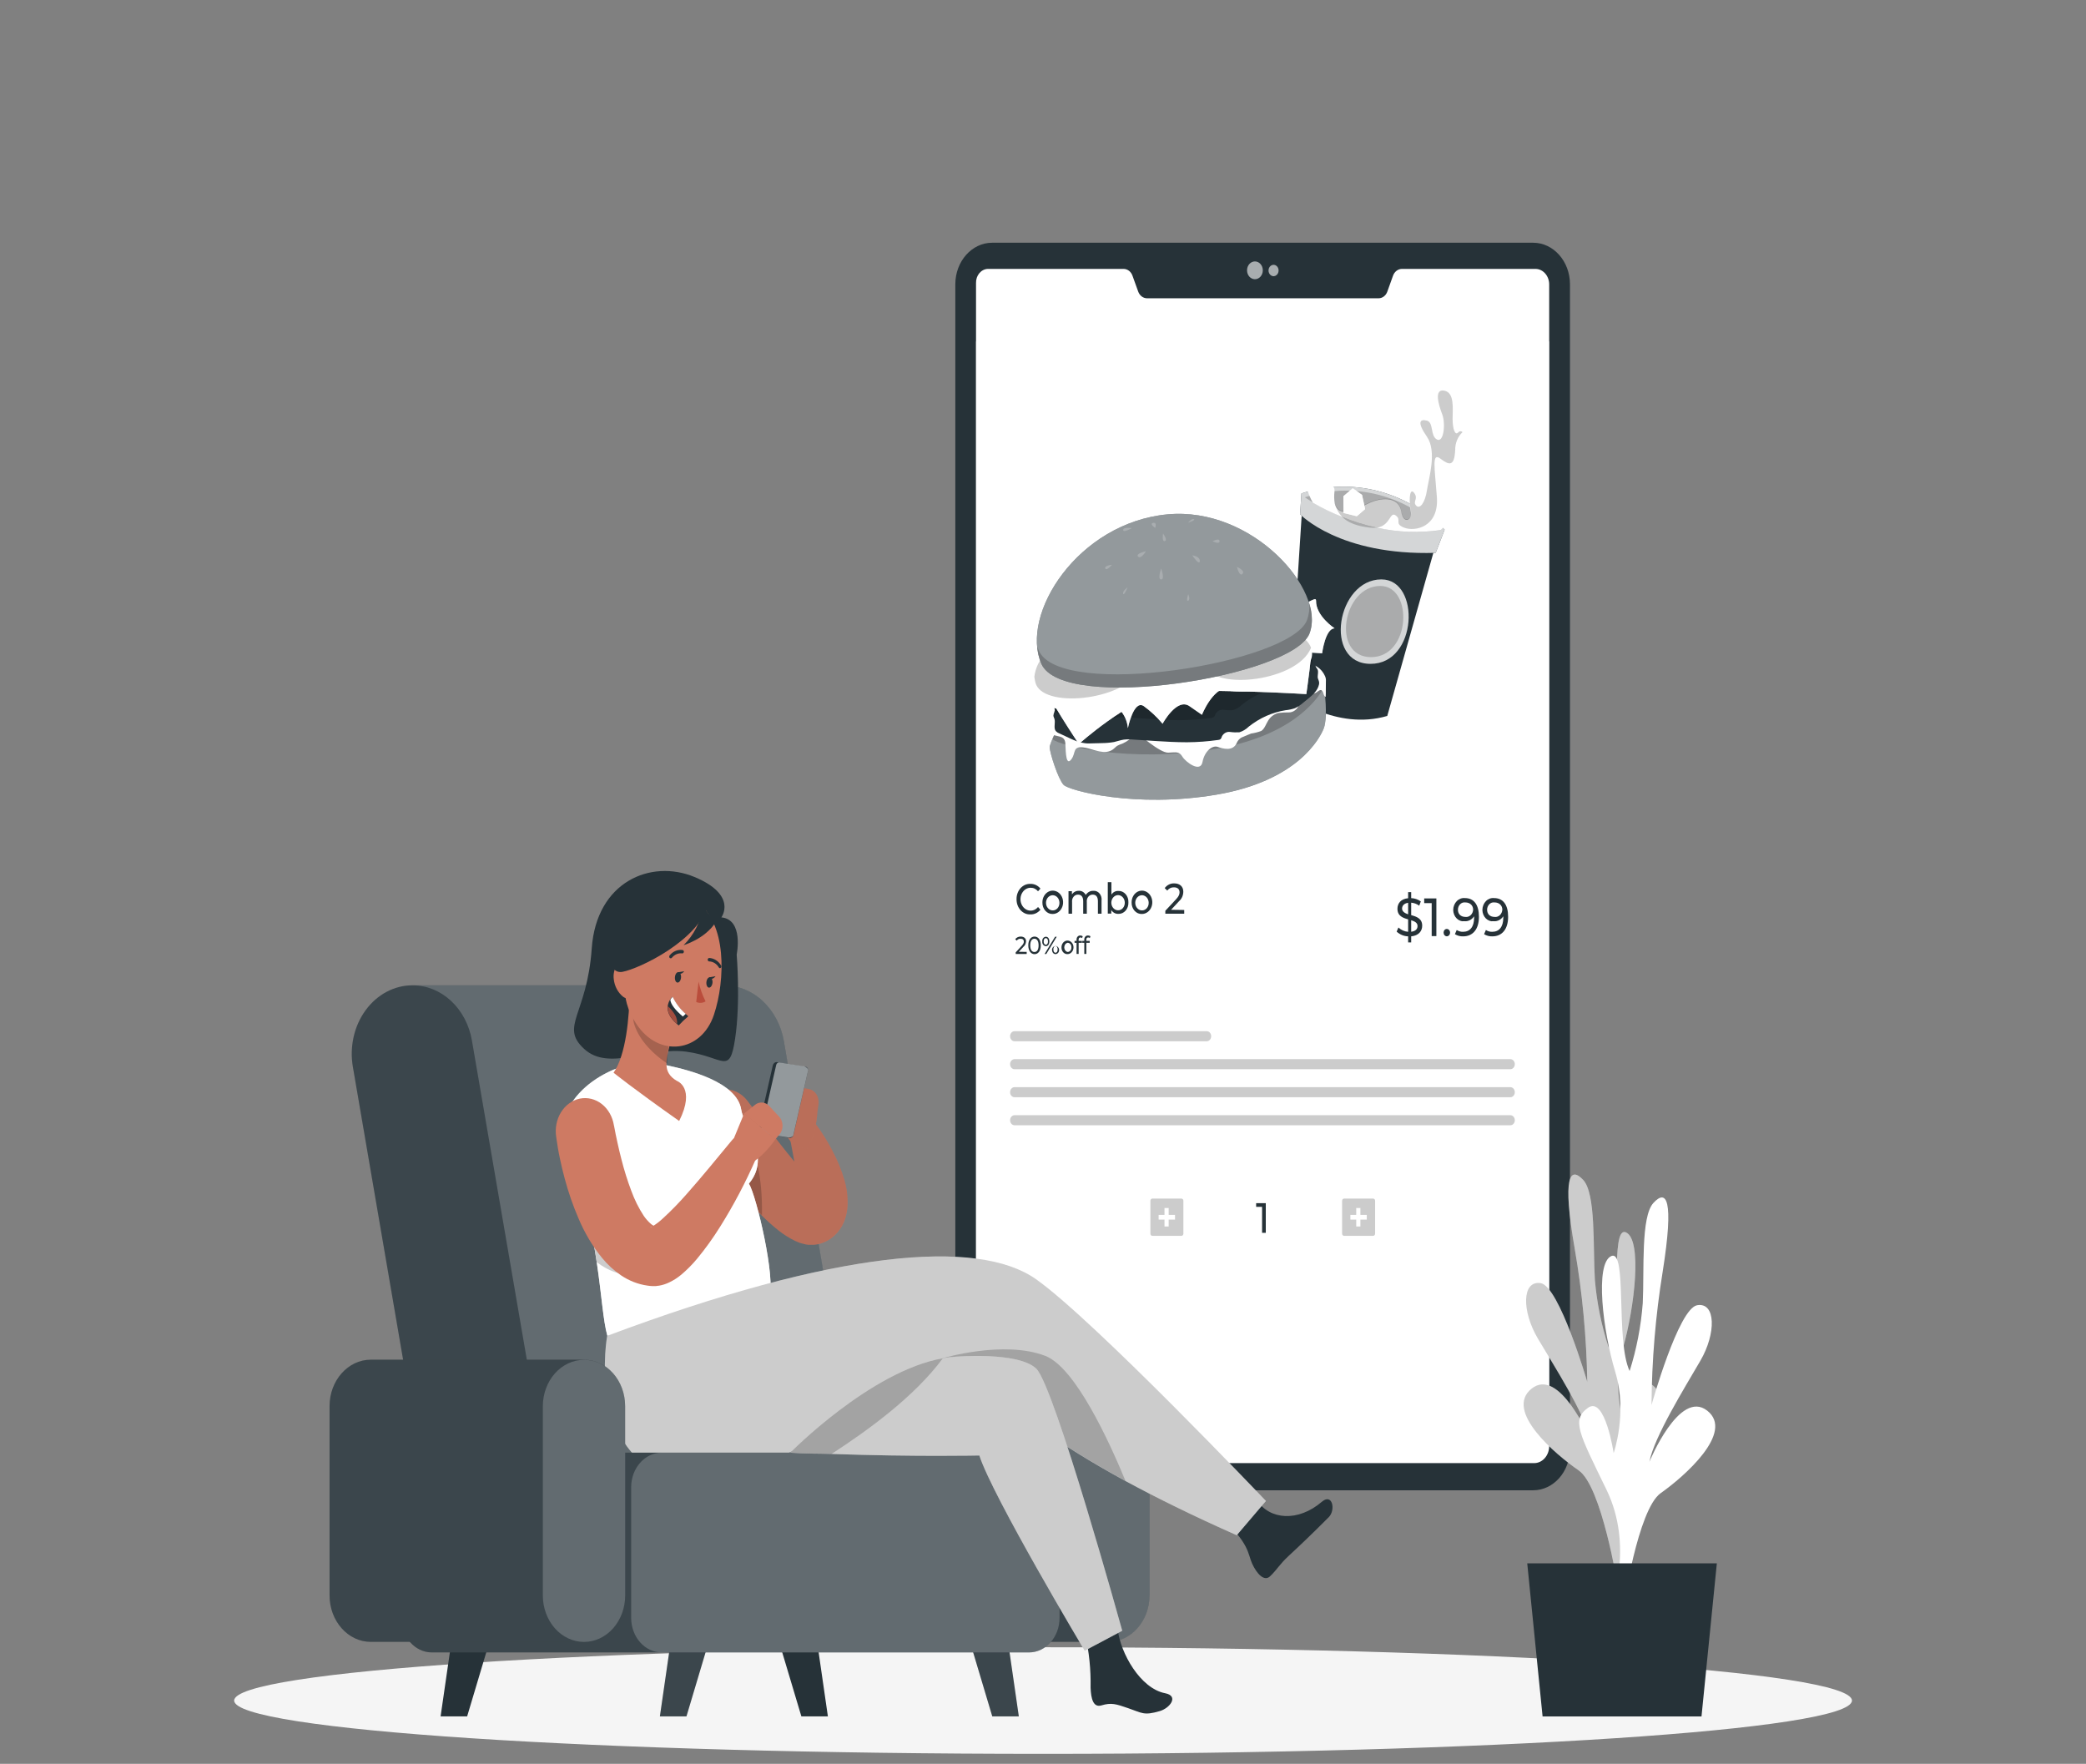 <svg width="123" height="104" viewBox="0 0 123 104" fill="none" xmlns="http://www.w3.org/2000/svg">
<rect x="0" y="0" width="123" height="104" fill="#808080" stroke="none"/>
<g id="order-food/rafiki">
<g id="Shadow">
<path id="path" d="M61.504 103.41C87.846 103.41 109.2 102.003 109.2 100.268C109.2 98.532 87.846 97.125 61.504 97.125C35.161 97.125 13.807 98.532 13.807 100.268C13.807 102.003 35.161 103.41 61.504 103.41Z" fill="#F5F5F5"/>
</g>
<g id="Device">
<path id="Vector" d="M90.401 14.312H58.502C57.303 14.312 56.33 15.41 56.33 16.764V85.419C56.33 86.773 57.303 87.87 58.502 87.87H90.401C91.601 87.87 92.573 86.773 92.573 85.419V16.764C92.573 15.41 91.601 14.312 90.401 14.312Z" fill="#263238"/>
<path id="Vector_2" d="M91.347 16.769V85.266C91.347 85.399 91.323 85.531 91.278 85.653C91.232 85.775 91.166 85.887 91.082 85.98C90.998 86.073 90.899 86.147 90.79 86.196C90.681 86.246 90.564 86.27 90.446 86.268H58.356C58.249 86.27 58.143 86.247 58.044 86.201C57.945 86.156 57.855 86.088 57.78 86.002C57.705 85.916 57.646 85.814 57.607 85.702C57.567 85.59 57.548 85.47 57.551 85.35V16.688C57.545 16.475 57.614 16.267 57.743 16.111C57.872 15.956 58.051 15.863 58.24 15.855H66.262C66.374 15.858 66.484 15.898 66.576 15.97C66.668 16.043 66.738 16.145 66.779 16.264L67.111 17.185C67.152 17.302 67.223 17.403 67.315 17.475C67.407 17.546 67.516 17.585 67.627 17.587H81.288C81.399 17.587 81.507 17.549 81.6 17.478C81.692 17.407 81.763 17.307 81.804 17.191L82.136 16.264C82.177 16.145 82.248 16.044 82.34 15.971C82.432 15.899 82.541 15.858 82.653 15.855H90.559C90.77 15.862 90.97 15.961 91.117 16.132C91.264 16.302 91.347 16.531 91.347 16.769Z" fill="white"/>
<path id="Vector_3" opacity="0.6" d="M91.349 20.132H57.551V82.42H91.349V20.132Z" fill="white"/>
<path id="Vector_4" opacity="0.6" d="M61.265 18.617H61.684V17.99H61.265V18.617Z" fill="white"/>
<path id="Vector_5" opacity="0.6" d="M60.609 18.617H61.027V17.779H60.609V18.617Z" fill="white"/>
<path id="Vector_6" opacity="0.6" d="M59.928 18.618H60.346V17.572H59.928V18.618Z" fill="white"/>
<path id="Vector_7" opacity="0.6" d="M59.242 18.617H59.66V17.36H59.242V18.617Z" fill="white"/>
<path id="Vector_8" opacity="0.6" d="M87.532 17.749H87.283V18.376H87.532V17.749Z" fill="white"/>
<path id="Vector_9" opacity="0.6" d="M87.705 18.617H89.676V17.532H87.705V18.617Z" fill="white"/>
<path id="Vector_10" opacity="0.6" d="M90.929 50.306H57.984V57.832H90.929V50.306Z" fill="white"/>
<path id="Vector_11" opacity="0.6" d="M73.996 16.463C74.253 16.463 74.461 16.229 74.461 15.939C74.461 15.649 74.253 15.414 73.996 15.414C73.739 15.414 73.531 15.649 73.531 15.939C73.531 16.229 73.739 16.463 73.996 16.463Z" fill="white"/>
<path id="Vector_12" opacity="0.6" d="M75.392 15.949C75.392 16.016 75.375 16.081 75.342 16.136C75.309 16.191 75.262 16.235 75.208 16.26C75.153 16.285 75.093 16.292 75.036 16.278C74.978 16.265 74.925 16.233 74.883 16.186C74.842 16.139 74.814 16.078 74.802 16.013C74.791 15.948 74.797 15.88 74.82 15.819C74.843 15.757 74.882 15.705 74.931 15.668C74.98 15.632 75.038 15.613 75.097 15.613C75.175 15.614 75.251 15.65 75.306 15.713C75.361 15.776 75.392 15.861 75.392 15.949Z" fill="white"/>
<path id="Vector_13" opacity="0.6" d="M90.929 69.596H57.984V73.974H90.929V69.596Z" fill="white"/>
<path id="Vector_14" d="M74.637 70.941V72.69H74.418V71.158H74.068V70.941H74.637Z" fill="#263238"/>
<path id="Vector_15" d="M83.21 55.209V55.565H83.03V55.209C82.784 55.203 82.546 55.105 82.353 54.931L82.457 54.687C82.619 54.838 82.82 54.927 83.03 54.94V54.207C82.725 54.121 82.4 54.013 82.4 53.582C82.4 53.271 82.597 52.999 83.03 52.961V52.6H83.21V52.955C83.411 52.962 83.607 53.029 83.778 53.149L83.684 53.402C83.542 53.297 83.379 53.236 83.21 53.224V53.957C83.522 54.046 83.859 54.151 83.859 54.582C83.859 54.898 83.652 55.167 83.21 55.209ZM83.03 53.91V53.23C82.784 53.266 82.673 53.407 82.673 53.574C82.673 53.741 82.831 53.843 83.03 53.91ZM83.584 54.604C83.584 54.401 83.416 54.326 83.21 54.26V54.937C83.47 54.909 83.584 54.773 83.584 54.604Z" fill="#263238"/>
<path id="Vector_16" d="M84.695 52.973V55.194H84.419V53.25H83.977V52.973H84.695Z" fill="#263238"/>
<path id="Vector_17" d="M85.121 54.989C85.121 54.961 85.125 54.932 85.134 54.906C85.143 54.88 85.157 54.855 85.175 54.835C85.193 54.815 85.214 54.799 85.237 54.788C85.26 54.778 85.285 54.772 85.311 54.773C85.362 54.773 85.41 54.795 85.446 54.836C85.482 54.877 85.502 54.932 85.502 54.989C85.502 55.046 85.482 55.102 85.446 55.142C85.41 55.183 85.362 55.206 85.311 55.206C85.285 55.206 85.261 55.2 85.237 55.189C85.214 55.178 85.193 55.162 85.176 55.142C85.158 55.122 85.144 55.098 85.135 55.072C85.126 55.045 85.121 55.017 85.121 54.989Z" fill="#263238"/>
<path id="Vector_18" d="M87.205 54.054C87.205 54.807 86.829 55.209 86.28 55.209C86.109 55.217 85.939 55.173 85.788 55.082L85.894 54.834C86.008 54.909 86.139 54.946 86.27 54.94C86.669 54.94 86.92 54.662 86.92 54.107V54.027C86.855 54.125 86.769 54.203 86.67 54.254C86.571 54.304 86.463 54.327 86.354 54.318C86.271 54.328 86.186 54.319 86.106 54.29C86.026 54.261 85.952 54.213 85.89 54.15C85.827 54.087 85.776 54.01 85.742 53.924C85.707 53.837 85.688 53.744 85.688 53.649C85.689 53.551 85.709 53.454 85.745 53.365C85.781 53.276 85.834 53.196 85.898 53.131C85.963 53.065 86.04 53.016 86.122 52.985C86.205 52.954 86.292 52.943 86.379 52.952C86.91 52.952 87.205 53.349 87.205 54.054ZM86.863 53.635C86.863 53.408 86.701 53.208 86.396 53.208C86.342 53.201 86.287 53.207 86.236 53.225C86.184 53.243 86.136 53.274 86.096 53.314C86.055 53.355 86.022 53.405 86 53.461C85.978 53.516 85.966 53.577 85.966 53.638C85.966 53.896 86.138 54.063 86.411 54.063C86.466 54.07 86.521 54.065 86.574 54.047C86.627 54.029 86.676 53.999 86.719 53.959C86.761 53.919 86.796 53.87 86.821 53.814C86.846 53.758 86.86 53.697 86.863 53.635Z" fill="#263238"/>
<path id="Vector_19" d="M88.926 54.054C88.926 54.807 88.55 55.209 88.001 55.209C87.83 55.217 87.66 55.173 87.509 55.082L87.615 54.834C87.729 54.91 87.859 54.946 87.991 54.94C88.39 54.94 88.641 54.662 88.641 54.107V54.027C88.575 54.125 88.489 54.203 88.391 54.254C88.292 54.304 88.183 54.327 88.075 54.318C87.991 54.328 87.907 54.319 87.827 54.29C87.747 54.261 87.673 54.213 87.61 54.15C87.548 54.087 87.497 54.01 87.462 53.924C87.427 53.837 87.409 53.744 87.408 53.649C87.409 53.551 87.429 53.454 87.465 53.365C87.501 53.276 87.553 53.196 87.618 53.131C87.682 53.065 87.758 53.016 87.841 52.985C87.923 52.954 88.01 52.943 88.097 52.952C88.631 52.952 88.926 53.349 88.926 54.054ZM88.584 53.635C88.584 53.408 88.422 53.208 88.117 53.208C88.063 53.201 88.008 53.207 87.956 53.225C87.905 53.243 87.857 53.274 87.816 53.315C87.776 53.355 87.743 53.405 87.721 53.461C87.698 53.516 87.686 53.577 87.686 53.638C87.686 53.896 87.856 54.063 88.131 54.063C88.186 54.07 88.242 54.065 88.295 54.047C88.348 54.029 88.397 53.999 88.439 53.959C88.482 53.919 88.516 53.87 88.541 53.814C88.566 53.758 88.581 53.697 88.584 53.635Z" fill="#263238"/>
<path id="Vector_20" d="M60.538 56.125V56.249H59.891V56.152L60.257 55.753C60.353 55.647 60.37 55.583 60.37 55.519C60.37 55.414 60.307 55.35 60.179 55.35C60.136 55.347 60.092 55.356 60.053 55.375C60.013 55.395 59.978 55.424 59.95 55.461L59.861 55.375C59.903 55.324 59.954 55.283 60.011 55.257C60.068 55.23 60.129 55.219 60.191 55.222C60.378 55.222 60.501 55.331 60.501 55.5C60.499 55.562 60.484 55.624 60.458 55.679C60.432 55.734 60.395 55.782 60.351 55.819L60.075 56.119L60.538 56.125Z" fill="#263238"/>
<path id="Vector_21" d="M60.633 55.741C60.633 55.41 60.79 55.222 61.002 55.222C61.213 55.222 61.368 55.41 61.368 55.741C61.368 56.071 61.211 56.26 61.002 56.26C60.793 56.26 60.633 56.066 60.633 55.741ZM61.24 55.741C61.24 55.48 61.142 55.349 60.994 55.349C60.847 55.349 60.748 55.48 60.748 55.741C60.748 56.002 60.847 56.132 60.994 56.132C61.142 56.132 61.24 56.002 61.24 55.741Z" fill="#263238"/>
<path id="Vector_22" d="M61.457 55.509C61.453 55.475 61.456 55.44 61.464 55.407C61.473 55.374 61.488 55.343 61.508 55.317C61.528 55.291 61.553 55.27 61.58 55.255C61.608 55.24 61.638 55.232 61.668 55.231C61.791 55.231 61.875 55.343 61.875 55.509C61.875 55.676 61.791 55.787 61.668 55.787C61.638 55.786 61.608 55.778 61.58 55.763C61.553 55.748 61.528 55.727 61.508 55.701C61.488 55.675 61.473 55.644 61.464 55.611C61.456 55.578 61.453 55.543 61.457 55.509ZM61.794 55.509C61.794 55.387 61.747 55.315 61.668 55.315C61.59 55.315 61.54 55.387 61.54 55.509C61.54 55.631 61.59 55.703 61.668 55.703C61.747 55.703 61.794 55.623 61.794 55.509ZM62.212 55.231H62.31L61.695 56.248H61.594L62.212 55.231ZM62.03 55.978C62.036 55.933 62.054 55.891 62.081 55.857C62.109 55.823 62.144 55.799 62.183 55.787C62.222 55.775 62.263 55.776 62.302 55.789C62.34 55.803 62.375 55.829 62.401 55.864C62.427 55.898 62.443 55.941 62.449 55.986C62.454 56.032 62.447 56.078 62.43 56.119C62.413 56.16 62.385 56.195 62.351 56.219C62.317 56.244 62.277 56.256 62.237 56.256C62.114 56.256 62.03 56.145 62.03 55.978ZM62.364 55.978C62.364 55.859 62.315 55.784 62.237 55.784C62.158 55.784 62.111 55.856 62.111 55.978C62.111 56.1 62.16 56.175 62.237 56.175C62.313 56.175 62.364 56.1 62.364 55.978Z" fill="#263238"/>
<path id="Vector_23" d="M62.59 55.865C62.589 55.786 62.608 55.708 62.646 55.641C62.684 55.574 62.739 55.521 62.803 55.49C62.868 55.458 62.94 55.449 63.009 55.464C63.078 55.478 63.142 55.516 63.192 55.571C63.242 55.627 63.277 55.698 63.291 55.776C63.305 55.853 63.299 55.934 63.272 56.008C63.245 56.081 63.2 56.144 63.142 56.188C63.083 56.233 63.014 56.257 62.944 56.257C62.898 56.259 62.851 56.25 62.808 56.232C62.765 56.213 62.725 56.184 62.692 56.148C62.659 56.111 62.632 56.067 62.615 56.018C62.597 55.97 62.589 55.918 62.59 55.865ZM63.173 55.865C63.176 55.829 63.172 55.793 63.162 55.759C63.152 55.725 63.136 55.694 63.114 55.668C63.093 55.642 63.066 55.621 63.037 55.607C63.008 55.593 62.976 55.587 62.944 55.587C62.89 55.602 62.841 55.636 62.806 55.685C62.772 55.734 62.753 55.795 62.753 55.858C62.753 55.921 62.772 55.982 62.806 56.031C62.841 56.081 62.89 56.115 62.944 56.129C62.975 56.13 63.006 56.124 63.034 56.111C63.063 56.098 63.089 56.079 63.11 56.054C63.132 56.029 63.148 55.999 63.159 55.967C63.17 55.934 63.175 55.9 63.173 55.865Z" fill="#263238"/>
<path id="Vector_24" d="M63.6 55.41V55.477H63.797V55.591H63.602V56.246H63.479V55.591H63.361V55.477H63.479V55.407C63.477 55.374 63.481 55.34 63.492 55.309C63.502 55.277 63.519 55.248 63.54 55.225C63.562 55.201 63.587 55.183 63.615 55.172C63.644 55.161 63.674 55.157 63.703 55.16C63.753 55.158 63.802 55.173 63.843 55.205L63.807 55.31C63.779 55.287 63.745 55.275 63.711 55.274C63.637 55.274 63.6 55.321 63.6 55.41Z" fill="#263238"/>
<path id="Vector_25" d="M64.055 55.41V55.476H64.254V55.59H64.057V56.245H63.934V55.59H63.818V55.476H63.934V55.407C63.932 55.373 63.936 55.339 63.947 55.307C63.957 55.275 63.974 55.247 63.996 55.223C64.017 55.199 64.043 55.181 64.072 55.17C64.1 55.16 64.13 55.156 64.16 55.16C64.209 55.157 64.257 55.173 64.298 55.204L64.261 55.309C64.234 55.286 64.2 55.273 64.165 55.273C64.094 55.273 64.055 55.321 64.055 55.41Z" fill="#263238"/>
<path id="Vector_26" d="M59.94 53.01C59.938 52.889 59.959 52.77 60.001 52.659C60.042 52.547 60.103 52.447 60.18 52.363C60.257 52.28 60.348 52.215 60.448 52.172C60.548 52.13 60.655 52.111 60.761 52.116C60.871 52.112 60.981 52.134 61.082 52.182C61.184 52.23 61.275 52.302 61.349 52.394L61.207 52.552C61.151 52.485 61.084 52.431 61.009 52.395C60.934 52.359 60.853 52.342 60.771 52.344C60.672 52.344 60.574 52.371 60.487 52.424C60.4 52.477 60.325 52.554 60.271 52.648C60.216 52.741 60.183 52.848 60.175 52.96C60.166 53.071 60.182 53.184 60.221 53.286C60.261 53.389 60.322 53.479 60.4 53.548C60.478 53.618 60.57 53.664 60.668 53.683C60.766 53.702 60.866 53.694 60.96 53.658C61.054 53.623 61.139 53.561 61.207 53.479L61.349 53.638C61.274 53.729 61.182 53.801 61.081 53.849C60.979 53.896 60.869 53.919 60.759 53.915C60.651 53.92 60.544 53.901 60.444 53.858C60.343 53.814 60.252 53.748 60.175 53.663C60.098 53.578 60.038 53.477 59.997 53.364C59.957 53.252 59.937 53.131 59.94 53.01Z" fill="#263238"/>
<path id="Vector_27" d="M61.465 53.212C61.463 53.076 61.497 52.941 61.563 52.827C61.629 52.712 61.724 52.622 61.835 52.568C61.946 52.514 62.069 52.499 62.188 52.525C62.307 52.55 62.417 52.615 62.503 52.71C62.589 52.806 62.648 52.929 62.673 53.063C62.697 53.197 62.686 53.336 62.64 53.462C62.594 53.588 62.516 53.697 62.415 53.773C62.315 53.849 62.196 53.89 62.075 53.89C61.995 53.894 61.915 53.879 61.84 53.847C61.765 53.815 61.696 53.765 61.639 53.701C61.582 53.638 61.537 53.562 61.507 53.477C61.477 53.393 61.463 53.303 61.465 53.212ZM62.469 53.212C62.465 53.125 62.439 53.04 62.394 52.969C62.348 52.898 62.285 52.844 62.212 52.813C62.139 52.782 62.06 52.776 61.984 52.796C61.909 52.816 61.84 52.86 61.786 52.923C61.733 52.987 61.697 53.067 61.683 53.153C61.67 53.239 61.679 53.328 61.709 53.409C61.74 53.489 61.791 53.558 61.856 53.606C61.921 53.654 61.998 53.679 62.075 53.679C62.129 53.68 62.182 53.669 62.232 53.645C62.281 53.622 62.326 53.587 62.363 53.544C62.4 53.5 62.429 53.447 62.447 53.39C62.465 53.333 62.473 53.273 62.469 53.212Z" fill="#263238"/>
<path id="Vector_28" d="M64.952 53.11V53.873H64.738V53.138C64.738 52.877 64.627 52.749 64.436 52.749C64.385 52.747 64.335 52.757 64.289 52.779C64.243 52.801 64.201 52.834 64.168 52.877C64.134 52.919 64.109 52.969 64.095 53.023C64.08 53.077 64.077 53.134 64.084 53.191V53.873H63.87V53.138C63.87 52.877 63.759 52.749 63.567 52.749C63.517 52.747 63.467 52.757 63.421 52.779C63.374 52.801 63.333 52.834 63.3 52.877C63.266 52.919 63.241 52.969 63.227 53.023C63.212 53.077 63.208 53.134 63.215 53.191V53.873H63.004V52.546H63.206V52.732C63.254 52.664 63.316 52.61 63.386 52.574C63.457 52.537 63.534 52.52 63.611 52.524C63.693 52.518 63.774 52.538 63.847 52.581C63.919 52.624 63.979 52.689 64.02 52.769C64.071 52.689 64.139 52.625 64.218 52.582C64.296 52.54 64.383 52.52 64.47 52.524C64.538 52.518 64.606 52.529 64.67 52.557C64.734 52.584 64.791 52.628 64.837 52.685C64.884 52.741 64.918 52.809 64.938 52.882C64.958 52.956 64.963 53.034 64.952 53.11Z" fill="#263238"/>
<path id="Vector_29" d="M66.536 53.206C66.54 53.295 66.527 53.385 66.499 53.468C66.471 53.552 66.427 53.628 66.372 53.692C66.316 53.756 66.249 53.806 66.175 53.839C66.101 53.871 66.022 53.887 65.943 53.883C65.862 53.887 65.782 53.869 65.709 53.83C65.636 53.79 65.573 53.731 65.525 53.658V53.869H65.32V52.015H65.534V52.742C65.583 52.673 65.645 52.617 65.716 52.581C65.787 52.544 65.865 52.527 65.943 52.531C66.022 52.527 66.101 52.542 66.175 52.574C66.249 52.607 66.316 52.657 66.372 52.72C66.427 52.784 66.471 52.86 66.499 52.943C66.527 53.027 66.54 53.116 66.536 53.206ZM66.322 53.206C66.318 53.118 66.292 53.034 66.247 52.963C66.201 52.892 66.138 52.838 66.066 52.807C65.993 52.776 65.914 52.77 65.838 52.789C65.763 52.809 65.694 52.853 65.64 52.916C65.586 52.979 65.55 53.059 65.536 53.145C65.522 53.231 65.531 53.32 65.561 53.4C65.592 53.481 65.643 53.55 65.707 53.598C65.772 53.646 65.848 53.672 65.925 53.672C65.979 53.674 66.033 53.663 66.083 53.639C66.133 53.616 66.178 53.582 66.215 53.538C66.252 53.494 66.281 53.442 66.299 53.384C66.318 53.327 66.325 53.266 66.322 53.206Z" fill="#263238"/>
<path id="Vector_30" d="M66.725 53.212C66.723 53.076 66.757 52.942 66.823 52.827C66.888 52.712 66.983 52.623 67.094 52.569C67.205 52.515 67.328 52.499 67.447 52.524C67.566 52.55 67.675 52.614 67.762 52.709C67.848 52.805 67.908 52.927 67.932 53.061C67.957 53.195 67.946 53.334 67.9 53.46C67.855 53.587 67.777 53.695 67.677 53.771C67.576 53.848 67.458 53.889 67.337 53.89C67.257 53.894 67.177 53.88 67.101 53.848C67.026 53.816 66.957 53.766 66.9 53.703C66.842 53.639 66.797 53.562 66.767 53.478C66.737 53.394 66.722 53.303 66.725 53.212ZM67.731 53.212C67.728 53.125 67.701 53.04 67.656 52.969C67.61 52.898 67.547 52.844 67.474 52.813C67.402 52.782 67.323 52.776 67.247 52.796C67.171 52.816 67.102 52.86 67.049 52.923C66.995 52.987 66.959 53.067 66.945 53.153C66.932 53.239 66.941 53.328 66.972 53.409C67.002 53.489 67.054 53.558 67.119 53.606C67.184 53.654 67.26 53.679 67.337 53.679C67.391 53.68 67.445 53.669 67.494 53.645C67.544 53.622 67.588 53.587 67.625 53.544C67.662 53.5 67.691 53.447 67.709 53.39C67.727 53.333 67.735 53.273 67.731 53.212Z" fill="#263238"/>
<path id="Vector_31" d="M69.827 53.654V53.873H68.713V53.701L69.357 53.01C69.522 52.83 69.552 52.719 69.552 52.61C69.552 52.43 69.438 52.319 69.222 52.319C69.147 52.315 69.073 52.33 69.004 52.363C68.936 52.396 68.875 52.447 68.826 52.51L68.676 52.363C68.745 52.272 68.832 52.199 68.93 52.151C69.028 52.103 69.135 52.081 69.242 52.086C69.566 52.086 69.773 52.274 69.773 52.574C69.772 52.682 69.749 52.788 69.707 52.884C69.664 52.98 69.603 53.064 69.527 53.13L69.052 53.643L69.827 53.654Z" fill="#263238"/>
<path id="Vector_32" opacity="0.6" d="M90.929 58.362H57.984V69.06H90.929V58.362Z" fill="white"/>
<path id="Vector_33" opacity="0.2" d="M71.153 61.395H59.822C59.752 61.395 59.685 61.364 59.636 61.308C59.586 61.252 59.559 61.177 59.559 61.098C59.559 61.019 59.586 60.944 59.636 60.888C59.685 60.832 59.752 60.801 59.822 60.801H71.153C71.187 60.8 71.222 60.808 71.254 60.823C71.286 60.837 71.315 60.859 71.339 60.887C71.364 60.915 71.383 60.947 71.396 60.984C71.409 61.02 71.416 61.059 71.416 61.098C71.416 61.137 71.409 61.176 71.396 61.212C71.383 61.248 71.364 61.281 71.339 61.309C71.315 61.336 71.286 61.358 71.254 61.373C71.222 61.388 71.187 61.395 71.153 61.395Z" fill="black"/>
<path id="Vector_34" opacity="0.2" d="M89.056 63.043H59.822C59.752 63.043 59.685 63.012 59.636 62.956C59.586 62.901 59.559 62.825 59.559 62.746C59.559 62.667 59.586 62.592 59.636 62.536C59.685 62.48 59.752 62.449 59.822 62.449H89.056C89.126 62.449 89.193 62.48 89.243 62.536C89.292 62.592 89.32 62.667 89.32 62.746C89.32 62.825 89.292 62.901 89.243 62.956C89.193 63.012 89.126 63.043 89.056 63.043Z" fill="black"/>
<path id="Vector_35" opacity="0.2" d="M89.056 64.695H59.822C59.787 64.695 59.753 64.688 59.721 64.673C59.689 64.658 59.66 64.636 59.635 64.609C59.611 64.581 59.591 64.548 59.578 64.512C59.565 64.475 59.558 64.437 59.559 64.398C59.559 64.319 59.586 64.243 59.636 64.188C59.685 64.132 59.752 64.101 59.822 64.101H89.056C89.126 64.101 89.193 64.132 89.243 64.188C89.292 64.243 89.32 64.319 89.32 64.398C89.32 64.437 89.313 64.475 89.3 64.512C89.287 64.548 89.268 64.581 89.243 64.609C89.219 64.636 89.19 64.658 89.158 64.673C89.126 64.688 89.091 64.695 89.056 64.695Z" fill="black"/>
<path id="Vector_36" opacity="0.2" d="M89.056 66.348H59.822C59.752 66.348 59.685 66.317 59.636 66.261C59.586 66.205 59.559 66.13 59.559 66.051C59.559 65.972 59.586 65.897 59.636 65.841C59.685 65.785 59.752 65.754 59.822 65.754H89.056C89.126 65.754 89.193 65.785 89.243 65.841C89.292 65.897 89.32 65.972 89.32 66.051C89.32 66.13 89.292 66.205 89.243 66.261C89.193 66.317 89.126 66.348 89.056 66.348Z" fill="black"/>
<path id="Vector_37" opacity="0.2" d="M80.969 70.671H79.25C79.187 70.671 79.137 70.728 79.137 70.799V72.739C79.137 72.81 79.187 72.867 79.25 72.867H80.969C81.032 72.867 81.083 72.81 81.083 72.739V70.799C81.083 70.728 81.032 70.671 80.969 70.671Z" fill="black"/>
<path id="Vector_38" d="M80.215 71.226H79.969V72.317H80.215V71.226Z" fill="white"/>
<path id="Vector_39" d="M80.592 71.631H79.625V71.909H80.592V71.631Z" fill="white"/>
<path id="Vector_40" opacity="0.2" d="M69.665 70.671H67.945C67.883 70.671 67.832 70.728 67.832 70.799V72.739C67.832 72.81 67.883 72.867 67.945 72.867H69.665C69.727 72.867 69.778 72.81 69.778 72.739V70.799C69.778 70.728 69.727 70.671 69.665 70.671Z" fill="black"/>
<path id="Vector_41" d="M68.91 71.226H68.664V72.317H68.91V71.226Z" fill="white"/>
<path id="Vector_42" d="M69.285 71.631H68.318V71.909H69.285V71.631Z" fill="white"/>
<path id="Vector_43" d="M89.025 75.519H59.871C59.394 75.519 59.008 75.955 59.008 76.493V79.819C59.008 80.357 59.394 80.793 59.871 80.793H89.025C89.502 80.793 89.888 80.357 89.888 79.819V76.493C89.888 75.955 89.502 75.519 89.025 75.519Z" fill="white"/>
<path id="Vector_44" d="M69.245 78.167C69.237 77.93 69.291 77.696 69.402 77.495C69.512 77.293 69.673 77.134 69.865 77.037C70.056 76.939 70.269 76.909 70.475 76.949C70.682 76.989 70.874 77.098 71.025 77.262C71.177 77.426 71.282 77.637 71.326 77.868C71.371 78.1 71.353 78.341 71.275 78.561C71.197 78.781 71.062 78.969 70.889 79.103C70.715 79.236 70.51 79.307 70.3 79.308C70.164 79.316 70.027 79.291 69.899 79.237C69.771 79.183 69.654 79.101 69.555 78.994C69.456 78.887 69.378 78.759 69.325 78.616C69.271 78.474 69.244 78.321 69.245 78.167ZM71.065 78.167C71.067 77.994 71.024 77.825 70.94 77.681C70.856 77.536 70.737 77.423 70.596 77.356C70.455 77.288 70.3 77.27 70.15 77.303C69.999 77.335 69.861 77.418 69.753 77.54C69.644 77.661 69.57 77.817 69.54 77.986C69.51 78.155 69.526 78.33 69.585 78.49C69.643 78.649 69.743 78.785 69.87 78.88C69.998 78.976 70.147 79.026 70.3 79.025C70.401 79.029 70.502 79.01 70.596 78.968C70.691 78.927 70.776 78.864 70.848 78.783C70.92 78.703 70.976 78.607 71.013 78.501C71.051 78.395 71.069 78.281 71.065 78.167Z" fill="white"/>
<path id="Vector_45" d="M73.084 79.284L72.656 78.598H72.533H72.041V79.278H71.758V77.058H72.53C73.044 77.058 73.354 77.349 73.354 77.835C73.361 77.99 73.322 78.144 73.243 78.271C73.165 78.399 73.05 78.493 72.919 78.54L73.389 79.29L73.084 79.284ZM73.084 77.829C73.084 77.51 72.894 77.33 72.533 77.33H72.041V78.335H72.533C72.885 78.335 73.074 78.149 73.074 77.829H73.084Z" fill="white"/>
<path id="Vector_46" d="M73.828 77.052H74.662C75.297 77.052 75.73 77.504 75.73 78.162C75.73 78.82 75.297 79.273 74.662 79.273H73.828V77.052ZM74.645 78.995C74.841 78.995 75.028 78.907 75.167 78.751C75.305 78.595 75.383 78.383 75.383 78.162C75.383 77.941 75.305 77.73 75.167 77.573C75.028 77.417 74.841 77.329 74.645 77.329H74.111V78.995H74.645Z" fill="white"/>
<path id="Vector_47" d="M77.6 79.006V79.283H76.166V77.062H77.561V77.34H76.447V78.026H77.43V78.303H76.447V79.025L77.6 79.006Z" fill="white"/>
<path id="Vector_48" d="M79.361 79.284L78.933 78.598H78.81H78.318V79.278H78.035V77.058H78.808C79.322 77.058 79.632 77.349 79.632 77.835C79.64 77.991 79.603 78.147 79.524 78.276C79.446 78.405 79.331 78.501 79.199 78.548L79.669 79.298L79.361 79.284ZM79.361 77.829C79.361 77.51 79.172 77.33 78.81 77.33H78.33V78.335H78.81C79.162 78.335 79.351 78.149 79.351 77.829H79.361Z" fill="white"/>
<path id="Vector_49" opacity="0.2" d="M89.045 35.041C89.242 36.415 88.963 37.822 88.267 38.971C86.964 41.07 84.624 41.772 83.052 43.535C81.628 45.133 80.89 47.682 78.907 48.575C78.002 48.983 76.984 48.931 76.029 48.717C73.955 48.253 72.093 47.079 70.219 46.044C67.714 44.656 64.806 44.059 62.413 42.505C61.311 41.791 60.339 40.714 59.953 39.349C59.121 36.445 60.917 33.603 62.806 31.854C64.221 30.544 65.857 29.448 67.035 27.84C68.12 26.358 68.568 24.373 69.817 23.033C70.829 21.947 72.278 21.467 73.67 21.506C77.517 21.609 79.222 24.321 81.448 27.335C83.296 29.833 86.57 30.283 88.275 32.912C88.678 33.542 88.942 34.272 89.045 35.041Z" fill="white"/>
<path id="Vector_50" d="M76.81 29.507L76.072 41.015C76.072 41.015 78.778 43.099 81.799 42.214L84.734 31.833C84.734 31.833 82.818 28.507 76.81 29.507Z" fill="#263238"/>
<path id="Vector_51" d="M76.739 29.094L76.66 30.323C76.66 30.323 78.973 32.775 84.655 32.597L85.182 31.231C84.047 30.103 82.679 29.315 81.203 28.942C79.727 28.568 78.192 28.62 76.739 29.094Z" fill="#263238"/>
<path id="Vector_52" opacity="0.8" d="M76.739 29.094L76.66 30.323C76.66 30.323 78.973 32.775 84.655 32.597L85.182 31.231C84.047 30.103 82.679 29.315 81.203 28.942C79.727 28.568 78.192 28.62 76.739 29.094Z" fill="white"/>
<path id="Vector_53" opacity="0.2" d="M84.959 31.256C81.514 31.775 78.562 30.31 77.433 29.635C77.114 29.446 76.941 29.321 76.941 29.321C77.04 29.288 77.138 29.26 77.237 29.232C77.721 29.093 78.215 29 78.713 28.955C80.253 28.825 81.797 29.163 83.182 29.935C83.826 30.281 84.423 30.726 84.959 31.256Z" fill="black"/>
<path id="Vector_54" d="M86.461 26.841C86.335 28.135 86.289 30.081 84.938 31.255C83.693 31.436 82.431 31.389 81.199 31.116C80.493 30.964 79.799 30.749 79.123 30.472C78.536 30.24 77.965 29.962 77.413 29.64C77.339 29.511 77.272 29.376 77.214 29.237C77.081 28.923 76.99 28.535 77.307 28.462C77.849 28.34 77.735 28.271 77.701 27.971C77.666 27.671 77.77 27.36 77.88 27.657C77.991 27.954 77.9 28.623 78.021 28.704C78.141 28.785 78.732 28.39 78.687 28.982C78.659 29.215 78.663 29.452 78.702 29.684C78.702 29.712 78.717 29.737 78.727 29.765C78.725 29.767 78.725 29.771 78.725 29.774C78.725 29.778 78.725 29.781 78.727 29.784C78.773 29.907 78.852 30.01 78.954 30.078C79.055 30.147 79.172 30.178 79.29 30.167C79.94 30.209 80.38 29.753 81.042 29.542C81.703 29.331 82.5 29.381 82.626 30.17C82.751 30.958 83.307 30.672 83.182 30.125L83.152 29.962C83.071 29.423 83.13 28.751 83.386 29.104C83.642 29.456 83.278 29.595 83.494 29.839C83.711 30.084 84.023 29.673 84.131 28.951C84.24 28.229 84.737 26.65 84.131 25.778C83.526 24.906 83.725 24.726 84.131 24.831C84.537 24.937 84.318 25.723 84.719 25.942C85.12 26.161 85.248 25.012 85.032 24.451C84.815 23.89 84.54 22.944 85.155 23.063C85.77 23.182 85.647 24.115 85.647 24.729C85.647 25.342 85.802 25.745 85.986 25.517C86.018 25.475 86.062 25.449 86.111 25.445C86.159 25.44 86.207 25.457 86.245 25.492C86.397 25.611 86.537 26.017 86.461 26.841Z" fill="white"/>
<path id="Vector_55" d="M80.514 26.019L81.382 25.178L82.391 26.019V27.14L81.522 27.507L80.514 27.015V26.019Z" fill="white"/>
<path id="Vector_56" opacity="0.8" d="M80.514 26.019L81.382 25.178L82.391 26.019V27.14L81.522 27.507L80.514 27.015V26.019Z" fill="white"/>
<path id="Vector_57" opacity="0.5" d="M81.363 25.178V26.557L82.372 27.14V26.019L81.363 25.178Z" fill="white"/>
<path id="Vector_58" opacity="0.2" d="M86.24 25.479C86.102 25.605 85.991 25.765 85.916 25.947C85.841 26.129 85.803 26.327 85.805 26.528C85.756 27.494 85.48 27.458 84.944 27.05C84.408 26.642 84.595 27.536 84.725 29.309C84.855 31.083 83.431 31.358 82.801 31.114C82.171 30.87 82.686 30.661 82.29 30.387C81.945 30.145 81.997 30.975 81.205 31.111C81.062 31.128 80.917 31.128 80.774 31.111C80.002 31.02 79.468 30.817 79.129 30.464C78.942 30.272 78.805 30.027 78.732 29.754C78.779 29.876 78.858 29.979 78.959 30.048C79.06 30.117 79.178 30.148 79.296 30.137C79.945 30.178 80.385 29.723 81.047 29.512C81.709 29.301 82.506 29.351 82.632 30.14C82.757 30.928 83.313 30.642 83.188 30.095L83.158 29.931C83.077 29.393 83.136 28.721 83.392 29.073C83.647 29.426 83.283 29.565 83.5 29.809C83.716 30.053 84.029 29.643 84.137 28.921C84.245 28.199 84.742 26.619 84.137 25.748C83.532 24.876 83.731 24.696 84.137 24.801C84.543 24.907 84.324 25.692 84.725 25.912C85.126 26.131 85.254 24.982 85.037 24.421C84.821 23.86 84.545 22.913 85.16 23.033C85.775 23.152 85.652 24.085 85.652 24.698C85.652 25.312 85.807 25.714 85.992 25.487C86.025 25.451 86.069 25.43 86.115 25.428C86.161 25.427 86.206 25.445 86.24 25.479Z" fill="black"/>
<path id="Vector_59" d="M80.002 30.438L79.225 30.247L79.215 29.261L79.766 28.792L80.312 29.181L80.492 30.019L80.002 30.438Z" fill="white"/>
<path id="Vector_60" opacity="0.8" d="M80.002 30.438L79.225 30.247L79.215 29.261L79.766 28.792L80.312 29.181L80.492 30.019L80.002 30.438Z" fill="white"/>
<path id="Vector_61" opacity="0.5" d="M79.225 30.247L79.901 29.669L79.766 28.792L79.215 29.261L79.225 30.247Z" fill="white"/>
<path id="Vector_62" opacity="0.8" d="M81.453 34.162C83.782 34.162 83.598 39.159 80.803 39.142C78.009 39.126 78.821 34.162 81.453 34.162Z" fill="white"/>
<path id="Vector_63" opacity="0.2" d="M81.386 34.549C83.354 34.549 83.194 38.755 80.838 38.746C78.481 38.738 79.167 34.549 81.386 34.549Z" fill="black"/>
<path id="Vector_64" d="M62.55 42.572C62.55 42.572 61.898 43.755 61.898 44.068C61.898 44.382 62.39 45.934 62.713 46.275C63.035 46.617 66.951 47.663 71.724 46.855C76.496 46.048 77.825 43.544 78.058 42.938C78.292 42.333 78.211 40.021 77.697 39.918C77.182 39.815 63.461 41.756 62.55 42.572Z" fill="#263238"/>
<path id="Vector_65" opacity="0.5" d="M78.058 42.943C77.825 43.545 76.496 46.044 71.724 46.854C66.951 47.665 63.04 46.618 62.713 46.279C62.386 45.941 61.898 44.386 61.898 44.059C61.925 43.886 61.976 43.718 62.051 43.565C62.248 43.115 62.543 42.562 62.543 42.562C63.451 41.749 77.177 39.803 77.689 39.908C77.849 39.939 77.967 40.186 78.046 40.525C78.221 41.291 78.221 42.526 78.058 42.943Z" fill="white"/>
<path id="Vector_66" opacity="0.2" d="M78.065 40.533C77.595 41.402 75.998 43.454 71.548 44.178C66.537 44.995 62.431 43.943 62.092 43.601L62.062 43.573C62.259 43.124 62.554 42.571 62.554 42.571C63.462 41.758 77.189 39.812 77.701 39.917C77.868 39.948 77.986 40.192 78.065 40.533Z" fill="black"/>
<path id="Vector_67" d="M62.401 42.527C61.89 42.486 61.631 42.932 61.934 43.221C62.236 43.51 62.797 43.274 62.819 43.854C62.842 44.434 62.866 45.167 63.169 44.773C63.471 44.379 63.194 43.94 64.008 44.09C64.5 44.184 65.152 44.54 65.631 44.182C65.717 44.118 65.789 44.032 65.877 43.974C65.975 43.921 66.076 43.878 66.18 43.846C66.317 43.784 66.448 43.708 66.571 43.618C66.731 43.507 66.915 43.357 66.908 43.143C66.895 43.048 66.854 42.961 66.792 42.896C66.729 42.831 66.649 42.792 66.564 42.785C66.396 42.778 66.229 42.807 66.072 42.871C65.908 42.921 65.744 42.963 65.58 42.996C65.272 43.055 64.997 42.899 64.697 42.841C64.345 42.771 63.99 42.716 63.636 42.669C63.211 42.61 62.807 42.56 62.401 42.527Z" fill="white"/>
<path id="Vector_68" d="M67.103 43.249C67.103 43.249 68.393 44.401 68.885 44.378C69.377 44.356 69.527 44.301 69.719 44.614C69.91 44.928 70.779 45.586 70.904 44.931C71.03 44.276 71.492 43.931 71.797 44.037C72.102 44.142 72.68 44.315 72.914 43.829C72.95 43.736 73.003 43.654 73.07 43.588C73.138 43.522 73.217 43.473 73.303 43.446C73.458 43.379 73.615 43.31 73.77 43.251C73.973 43.222 74.173 43.171 74.368 43.099C74.572 42.968 74.648 42.685 74.786 42.471C74.931 42.247 75.145 42.093 75.386 42.038C75.591 42.014 75.798 42.003 76.004 42.005C76.107 42.004 76.208 41.975 76.299 41.921C76.391 41.867 76.469 41.789 76.528 41.694C76.616 41.516 76.592 41.291 76.665 41.103C76.716 40.975 76.807 40.873 76.921 40.818C77.035 40.763 77.164 40.758 77.281 40.806C77.345 40.845 77.415 40.869 77.487 40.878C77.654 40.878 77.809 40.6 77.94 40.711C78.07 40.822 78.009 41.014 78.169 41.094C78.186 40.789 78.169 40.481 78.181 40.175C78.191 40.068 78.173 39.96 78.129 39.864C78.028 39.637 77.871 39.448 77.676 39.321C77.481 39.193 77.257 39.132 77.032 39.145C76.498 39.123 75.925 39.118 75.48 39.454C75.034 39.79 74.825 40.375 74.442 40.781C74.224 40.997 73.98 41.178 73.718 41.319C73.066 41.712 72.392 42.059 71.701 42.357C71.074 42.635 70.287 42.635 69.618 42.743C68.784 42.899 67.94 43.063 67.103 43.249Z" fill="white"/>
<path id="Vector_69" d="M77.773 40.364C77.69 40.739 77.368 41.008 77.099 41.225L76.853 41.425C76.703 41.558 76.537 41.669 76.361 41.755C76.176 41.818 75.986 41.859 75.793 41.877C75.017 42.002 74.278 42.332 73.636 42.84C73.475 42.997 73.286 43.112 73.082 43.176C72.898 43.189 72.714 43.183 72.531 43.157C72.439 43.144 72.346 43.16 72.262 43.203C72.178 43.247 72.107 43.317 72.056 43.404C72.039 43.465 72.012 43.523 71.978 43.573C71.935 43.608 71.885 43.627 71.832 43.629C71.22 43.716 70.604 43.761 69.987 43.765C69.36 43.765 68.73 43.729 68.106 43.69L66.876 43.609C66.674 43.587 66.47 43.587 66.268 43.609C66.074 43.637 65.882 43.707 65.69 43.751C65.451 43.792 65.21 43.813 64.969 43.815L64.231 43.834C63.592 43.854 63.04 43.493 62.45 43.235C62.375 43.209 62.307 43.163 62.251 43.102C62.106 42.913 62.251 42.605 62.17 42.371C62.145 42.319 62.126 42.264 62.113 42.208C62.117 42.126 62.137 42.046 62.172 41.974C62.182 41.949 62.189 41.923 62.194 41.897C62.19 41.782 62.162 41.67 62.113 41.569C62.078 41.456 62.059 41.339 62.056 41.219C62.051 41.153 62.051 41.086 62.056 41.019C62.063 40.969 62.077 40.921 62.096 40.875C62.214 40.597 62.763 40.62 62.999 40.553C64.684 40.064 66.408 39.72 68.12 39.382C70.128 38.978 72.141 38.608 74.16 38.271C74.898 38.154 75.636 38.041 76.374 37.952C76.631 37.896 76.894 37.871 77.156 37.877C77.29 37.89 77.415 37.956 77.51 38.063C77.536 38.091 77.557 38.125 77.572 38.163C77.598 38.28 77.589 38.405 77.545 38.515C77.519 38.699 77.519 38.887 77.545 39.071C77.543 39.167 77.563 39.263 77.604 39.348C77.64 39.391 77.671 39.439 77.697 39.49C77.744 39.612 77.697 39.767 77.697 39.914C77.697 40.062 77.82 40.156 77.773 40.364Z" fill="#263238"/>
<path id="Vector_70" opacity="0.2" d="M77.385 39.057C77.303 39.438 76.981 39.704 76.713 39.921L76.467 40.118C76.317 40.253 76.152 40.364 75.975 40.448C75.791 40.513 75.601 40.555 75.409 40.573C74.631 40.696 73.891 41.027 73.249 41.539C73.089 41.694 72.9 41.808 72.696 41.873C72.512 41.886 72.328 41.878 72.145 41.85C72.053 41.837 71.96 41.853 71.876 41.897C71.792 41.94 71.721 42.01 71.67 42.097C71.653 42.159 71.627 42.216 71.591 42.267C71.549 42.302 71.499 42.322 71.446 42.325C70.835 42.411 70.22 42.458 69.604 42.464C68.974 42.464 68.347 42.425 67.719 42.383L66.489 42.303C66.287 42.282 66.084 42.282 65.882 42.303C65.687 42.333 65.498 42.4 65.304 42.442C65.065 42.485 64.824 42.507 64.583 42.505L63.845 42.528C63.245 42.547 62.721 42.228 62.172 41.972C62.182 41.947 62.189 41.921 62.194 41.895C62.19 41.78 62.162 41.668 62.113 41.567C62.078 41.455 62.059 41.337 62.056 41.217C62.051 41.151 62.051 41.084 62.056 41.017C62.063 40.967 62.077 40.919 62.096 40.873C62.214 40.596 62.763 40.618 62.999 40.551C64.684 40.062 66.408 39.718 68.12 39.38C70.128 38.976 72.141 38.606 74.16 38.269C74.898 38.153 75.636 38.039 76.374 37.95C76.631 37.894 76.894 37.869 77.156 37.875C77.162 37.929 77.178 37.981 77.203 38.028C77.239 38.071 77.27 38.12 77.296 38.172C77.345 38.291 77.296 38.463 77.296 38.594C77.353 38.785 77.431 38.858 77.385 39.057Z" fill="black"/>
<path id="Vector_71" d="M61.683 40.536C61.585 40.835 63.614 43.867 63.614 43.867C63.614 43.867 66.524 41.266 68.505 40.897C70.485 40.527 77.026 40.924 77.026 40.924C77.026 40.924 77.407 38.345 77.346 37.729C77.284 37.113 62.778 37.213 61.683 40.536Z" fill="white"/>
<path id="Vector_72" opacity="0.7" d="M61.683 40.536C61.585 40.835 63.614 43.867 63.614 43.867C63.614 43.867 66.524 41.266 68.505 40.897C70.485 40.527 77.026 40.924 77.026 40.924C77.026 40.924 77.407 38.345 77.346 37.729C77.284 37.113 62.778 37.213 61.683 40.536Z" fill="white"/>
<path id="Vector_73" d="M63.582 40.334L64.219 41.864C64.219 41.864 65.572 41.308 66.037 41.864C66.303 42.145 66.469 42.526 66.504 42.935C66.504 42.935 66.849 41.228 67.444 41.636C67.849 41.93 68.221 42.279 68.551 42.674C68.551 42.674 69.39 41.122 70.135 41.636L70.873 42.147C70.873 42.147 71.478 40.598 72.411 40.531C73.343 40.465 73.727 40.626 73.805 40.334C73.884 40.042 75.995 38.391 76.974 38.457L77.958 38.521C77.958 38.521 78.145 37.05 78.696 37.05C78.696 37.05 77.579 36.32 77.601 35.412C77.601 35.065 76.88 35.928 76.371 35.412C75.862 34.896 61.171 38.213 61.171 38.213C61.171 38.213 61.282 38.08 60.583 38.457C59.884 38.835 60.863 38.735 60.583 39.551C60.303 40.367 61.609 39.504 61.98 40.09C62.352 40.675 63.582 40.334 63.582 40.334Z" fill="white"/>
<path id="Vector_74" opacity="0.5" d="M63.582 40.334L64.219 41.864C64.219 41.864 65.572 41.308 66.037 41.864C66.303 42.145 66.469 42.526 66.504 42.935C66.504 42.935 66.849 41.228 67.444 41.636C67.849 41.93 68.221 42.279 68.551 42.674C68.551 42.674 69.39 41.122 70.135 41.636L70.873 42.147C70.873 42.147 71.478 40.598 72.411 40.531C73.343 40.465 73.727 40.626 73.805 40.334C73.884 40.042 75.995 38.391 76.974 38.457L77.958 38.521C77.958 38.521 78.145 37.05 78.696 37.05C78.696 37.05 77.579 36.32 77.601 35.412C77.601 35.065 76.88 35.928 76.371 35.412C75.862 34.896 61.171 38.213 61.171 38.213C61.171 38.213 61.282 38.08 60.583 38.457C59.884 38.835 60.863 38.735 60.583 39.551C60.303 40.367 61.609 39.504 61.98 40.09C62.352 40.675 63.582 40.334 63.582 40.334Z" fill="white"/>
<path id="Vector_75" d="M67.255 40.182C66.2 42.023 61.42 42.478 61.051 40.913C60.97 40.583 60.95 40.238 60.992 39.899C61.057 39.366 61.298 38.879 61.666 38.536C63.664 37.365 66.876 37.981 67.359 39.278C67.412 39.426 67.431 39.587 67.413 39.745C67.395 39.904 67.34 40.055 67.255 40.182Z" fill="white"/>
<path id="Vector_76" opacity="0.2" d="M67.357 39.277C67.329 39.354 67.294 39.429 67.253 39.499C66.198 41.34 61.418 41.795 61.049 40.232C61.023 40.122 61.004 40.011 60.99 39.899C61.056 39.365 61.296 38.879 61.664 38.536C63.662 37.364 66.874 37.994 67.357 39.277Z" fill="black"/>
<path id="Vector_77" d="M77.203 39.093C76.15 40.931 71.368 41.389 71.001 39.823C70.919 39.493 70.899 39.147 70.942 38.807C71.008 38.274 71.248 37.789 71.616 37.447C73.611 36.272 76.824 36.892 77.309 38.188C77.362 38.336 77.38 38.498 77.361 38.656C77.343 38.815 77.288 38.965 77.203 39.093Z" fill="white"/>
<path id="Vector_78" opacity="0.2" d="M77.304 38.188C77.275 38.265 77.24 38.34 77.198 38.41C76.145 40.247 71.363 40.705 70.996 39.14C70.969 39.031 70.949 38.919 70.938 38.807C71.003 38.274 71.244 37.788 71.612 37.446C73.607 36.272 76.819 36.908 77.304 38.188Z" fill="black"/>
<path id="Vector_79" d="M68.835 30.328C73.849 29.856 78.183 34.789 77.219 37.34C76.255 39.891 62.681 42.059 61.404 39.136C60.127 36.213 63.561 30.824 68.835 30.328Z" fill="#263238"/>
<path id="Vector_80" opacity="0.5" d="M68.835 30.328C73.849 29.856 78.183 34.789 77.219 37.34C76.255 39.891 62.681 42.059 61.404 39.136C60.127 36.213 63.561 30.824 68.835 30.328Z" fill="white"/>
<path id="Vector_81" opacity="0.2" d="M68.467 33.518C68.467 33.518 68.233 34.167 68.467 34.167C68.701 34.167 68.467 33.518 68.467 33.518Z" fill="white"/>
<path id="Vector_82" opacity="0.2" d="M70.303 32.746C70.303 32.746 70.721 33.376 70.746 33.088C70.77 32.799 70.303 32.746 70.303 32.746Z" fill="white"/>
<path id="Vector_83" opacity="0.2" d="M67.571 32.503C67.571 32.503 66.941 32.633 67.106 32.817C67.27 33 67.571 32.503 67.571 32.503Z" fill="white"/>
<path id="Vector_84" opacity="0.2" d="M65.569 33.3C65.569 33.3 65.104 33.341 65.173 33.516C65.242 33.691 65.569 33.3 65.569 33.3Z" fill="white"/>
<path id="Vector_85" opacity="0.2" d="M66.741 31.141C66.741 31.141 66.227 31.061 66.227 31.247C66.227 31.433 66.741 31.141 66.741 31.141Z" fill="white"/>
<path id="Vector_86" opacity="0.2" d="M68.578 31.455C68.578 31.455 68.497 31.955 68.684 31.902C68.871 31.849 68.578 31.455 68.578 31.455Z" fill="white"/>
<path id="Vector_87" opacity="0.2" d="M71.498 31.91C71.498 31.91 71.911 32.124 71.911 31.91C71.911 31.697 71.498 31.91 71.498 31.91Z" fill="white"/>
<path id="Vector_88" opacity="0.2" d="M70.051 30.822C70.051 30.822 70.28 30.544 70.398 30.611C70.516 30.677 70.051 30.822 70.051 30.822Z" fill="white"/>
<path id="Vector_89" opacity="0.2" d="M67.998 30.83C68.244 30.777 68.114 31.129 68.114 31.129C68.114 31.129 67.742 30.882 67.998 30.83Z" fill="white"/>
<path id="Vector_90" opacity="0.2" d="M66.486 34.635C66.486 34.635 66.181 34.846 66.228 35.004C66.274 35.162 66.486 34.635 66.486 34.635Z" fill="white"/>
<path id="Vector_91" opacity="0.2" d="M72.936 33.426C72.936 33.426 73.447 33.642 73.263 33.837C73.078 34.031 72.936 33.426 72.936 33.426Z" fill="white"/>
<path id="Vector_92" opacity="0.2" d="M70.061 35.035C70.061 35.035 70.206 35.354 70.061 35.416C69.915 35.477 70.061 35.035 70.061 35.035Z" fill="white"/>
<path id="Vector_93" opacity="0.2" d="M77.218 37.343C76.251 39.894 62.679 42.062 61.402 39.136C61.265 38.812 61.182 38.462 61.156 38.104C61.183 38.191 61.215 38.276 61.252 38.359C62.529 41.282 76.101 39.117 77.067 36.563C77.183 36.247 77.227 35.904 77.198 35.563C77.402 36.133 77.409 36.768 77.218 37.343Z" fill="black"/>
</g>
<g id="Plant">
<path id="Vector_94" d="M96.082 93.233C96.082 93.233 94.693 89.81 96.282 86.438C97.871 83.065 98.329 82.274 97.317 81.58C96.306 80.886 95.841 84.278 95.841 84.278C95.841 84.278 94.988 81.946 95.691 79.506C96.395 77.067 96.838 73.092 95.876 72.664C94.914 72.237 95.691 77.624 94.857 79.459C94.432 78.171 94.158 76.825 94.041 75.457C93.925 73.497 94.107 70.366 93.347 69.564C92.587 68.761 92.1 69.317 92.855 73.641C93.303 76.226 93.55 78.85 93.593 81.483C93.593 81.483 91.942 75.809 90.835 75.654C89.728 75.498 89.731 77.319 90.678 78.921C91.625 80.522 93.453 83.362 93.753 84.836C93.753 84.836 91.942 80.567 90.309 81.877C88.675 83.187 91.726 85.763 93.084 86.696C94.442 87.628 95.384 93.469 95.384 93.469L96.082 93.233Z" fill="white"/>
<path id="Vector_95" opacity="0.2" d="M96.082 93.233C96.082 93.233 94.693 89.81 96.282 86.438C97.871 83.065 98.329 82.274 97.317 81.58C96.306 80.886 95.841 84.278 95.841 84.278C95.841 84.278 94.988 81.946 95.691 79.506C96.395 77.067 96.838 73.092 95.876 72.664C94.914 72.237 95.691 77.624 94.857 79.459C94.432 78.171 94.158 76.825 94.041 75.457C93.925 73.497 94.107 70.366 93.347 69.564C92.587 68.761 92.1 69.317 92.855 73.641C93.303 76.226 93.55 78.85 93.593 81.483C93.593 81.483 91.942 75.809 90.835 75.654C89.728 75.498 89.731 77.319 90.678 78.921C91.625 80.522 93.453 83.362 93.753 84.836C93.753 84.836 91.942 80.567 90.309 81.877C88.675 83.187 91.726 85.763 93.084 86.696C94.442 87.628 95.384 93.469 95.384 93.469L96.082 93.233Z" fill="black"/>
<path id="Vector_96" d="M95 94.634C95 94.634 96.353 91.189 94.729 87.844C93.106 84.499 92.638 83.711 93.642 83.003C94.646 82.296 95.148 85.676 95.148 85.676C95.148 85.676 95.977 83.331 95.246 80.902C94.515 78.473 94.031 74.518 95 74.065C95.969 73.613 95.246 79.02 96.09 80.841C96.501 79.546 96.762 78.195 96.865 76.825C96.958 74.865 96.744 71.737 97.497 70.923C98.25 70.11 98.727 70.646 98.038 74.99C97.618 77.581 97.398 80.208 97.381 82.842C97.381 82.842 98.97 77.144 100.075 76.958C101.179 76.772 101.197 78.623 100.267 80.222C99.337 81.821 97.541 84.716 97.256 86.19C97.256 86.19 99.022 81.89 100.663 83.173C102.304 84.455 99.278 87.084 97.925 88.036C96.572 88.988 95.711 94.847 95.711 94.847L95 94.634Z" fill="white"/>
<path id="Vector_97" d="M101.233 92.178H90.053L90.958 101.206H100.328L101.233 92.178Z" fill="#263238"/>
</g>
<g id="Character">
<path id="Vector_98" d="M52.78 96.807H65.353C66.694 96.807 67.781 95.58 67.781 94.067V82.911C67.781 81.398 66.694 80.171 65.353 80.171H52.78C51.439 80.171 50.352 81.398 50.352 82.911V94.067C50.352 95.58 51.439 96.807 52.78 96.807Z" fill="#263238"/>
<path id="Vector_99" opacity="0.1" d="M52.78 96.807H65.353C66.694 96.807 67.781 95.58 67.781 94.067V82.911C67.781 81.398 66.694 80.171 65.353 80.171H52.78C51.439 80.171 50.352 81.398 50.352 82.911V94.067C50.352 95.58 51.439 96.807 52.78 96.807Z" fill="white"/>
<path id="Vector_100" opacity="0.2" d="M65.353 96.811C65.997 96.811 66.614 96.523 67.069 96.01C67.525 95.496 67.781 94.8 67.781 94.074V82.916C67.781 82.556 67.719 82.2 67.596 81.868C67.474 81.535 67.296 81.234 67.07 80.979C66.844 80.725 66.577 80.524 66.282 80.386C65.988 80.249 65.672 80.178 65.353 80.179C65.035 80.178 64.719 80.249 64.425 80.386C64.13 80.524 63.863 80.725 63.637 80.98C63.412 81.234 63.233 81.536 63.112 81.868C62.99 82.2 62.927 82.556 62.928 82.916V94.074C62.928 94.8 63.183 95.496 63.638 96.01C64.093 96.523 64.71 96.811 65.353 96.811Z" fill="white"/>
<path id="Vector_101" d="M50.392 85.703H24.717L20.806 62.902C20.705 62.318 20.721 61.715 20.851 61.138C20.981 60.561 21.222 60.024 21.558 59.564C21.894 59.105 22.315 58.735 22.792 58.481C23.27 58.227 23.791 58.095 24.319 58.095H42.702C43.533 58.096 44.339 58.422 44.98 59.019C45.621 59.617 46.059 60.447 46.218 61.367L50.392 85.703Z" fill="#263238"/>
<g id="Group" opacity="0.1">
<path id="Vector_102" d="M50.388 85.699H24.713L20.802 62.898C20.701 62.314 20.717 61.712 20.847 61.134C20.977 60.557 21.218 60.02 21.554 59.56C21.89 59.101 22.311 58.731 22.788 58.477C23.266 58.223 23.787 58.091 24.315 58.091H42.698C43.53 58.092 44.335 58.419 44.976 59.016C45.617 59.613 46.055 60.443 46.214 61.363L50.388 85.699Z" fill="white"/>
</g>
<path id="Vector_103" opacity="0.2" d="M50.394 85.658H32.008L27.826 61.345C27.667 60.427 27.229 59.599 26.587 59.006C25.945 58.413 25.14 58.092 24.311 58.098H42.702C43.531 58.094 44.335 58.416 44.977 59.008C45.618 59.601 46.057 60.427 46.217 61.345L50.394 85.658Z" fill="white"/>
<path id="Vector_104" d="M49.794 69.579C49.608 68.956 49.36 68.359 49.056 67.799C48.779 67.267 48.463 66.762 48.112 66.289C47.988 66.117 47.816 65.998 47.624 65.949C47.433 65.901 47.232 65.928 47.056 66.024C46.879 66.12 46.736 66.281 46.65 66.48C46.564 66.679 46.54 66.905 46.582 67.122L46.594 67.183C46.675 67.613 46.764 68.057 46.84 68.49C46.552 68.146 46.262 67.785 45.974 67.416C45.344 66.608 44.705 65.75 44.095 64.937L44.073 64.909C43.893 64.671 43.665 64.485 43.408 64.368C43.151 64.25 42.873 64.205 42.597 64.234C42.51 64.244 42.423 64.261 42.338 64.284C42.108 64.348 41.893 64.465 41.706 64.629C41.525 64.784 41.373 64.978 41.259 65.199C41.145 65.421 41.07 65.666 41.04 65.92C41.011 66.174 41.025 66.433 41.084 66.68C41.143 66.928 41.245 67.16 41.384 67.363C41.721 67.86 42.065 68.335 42.417 68.796C42.769 69.256 43.079 69.628 43.428 70.053C43.777 70.478 44.166 70.903 44.569 71.319C44.693 71.444 44.816 71.569 44.943 71.694C45.251 71.997 45.572 72.283 45.905 72.549C46.21 72.79 46.535 72.996 46.877 73.162C46.931 73.187 46.988 73.212 47.054 73.237C47.122 73.265 47.191 73.29 47.261 73.309C47.342 73.334 47.424 73.355 47.507 73.371L47.659 73.393C47.716 73.396 47.773 73.396 47.829 73.393C47.893 73.393 47.947 73.393 48.018 73.393C48.09 73.387 48.162 73.376 48.232 73.362C48.334 73.341 48.433 73.312 48.53 73.273C48.749 73.191 48.954 73.068 49.138 72.91C49.491 72.614 49.749 72.197 49.876 71.722C49.955 71.423 49.991 71.112 49.981 70.8C49.972 70.385 49.909 69.973 49.794 69.579Z" fill="#CE7A63"/>
<path id="Vector_105" opacity="0.1" d="M49.794 69.579C49.608 68.956 49.36 68.359 49.056 67.799C48.779 67.267 48.463 66.762 48.112 66.289C47.988 66.117 47.816 65.998 47.624 65.949C47.433 65.901 47.232 65.928 47.056 66.024C46.879 66.12 46.736 66.281 46.65 66.48C46.564 66.679 46.54 66.905 46.582 67.122L46.594 67.183C46.675 67.613 46.764 68.057 46.84 68.49C46.552 68.146 46.262 67.785 45.974 67.416C45.344 66.608 44.705 65.75 44.095 64.937L44.073 64.909C43.893 64.671 43.665 64.485 43.408 64.368C43.151 64.25 42.873 64.205 42.597 64.234C42.51 64.244 42.423 64.261 42.338 64.284C42.108 64.348 41.893 64.465 41.706 64.629C41.525 64.784 41.373 64.978 41.259 65.199C41.145 65.421 41.07 65.666 41.04 65.92C41.011 66.174 41.025 66.433 41.084 66.68C41.143 66.928 41.245 67.16 41.384 67.363C41.63 67.735 41.893 68.096 42.154 68.449L42.414 68.793C42.742 69.219 43.08 69.638 43.426 70.05C43.79 70.478 44.164 70.9 44.567 71.316L44.909 71.66C44.919 71.672 44.929 71.682 44.941 71.691C45.248 71.995 45.569 72.28 45.903 72.546C46.207 72.788 46.533 72.993 46.874 73.16C46.929 73.185 46.985 73.21 47.052 73.235C47.119 73.263 47.188 73.287 47.258 73.307C47.339 73.332 47.421 73.352 47.504 73.368L47.657 73.39C47.713 73.393 47.77 73.393 47.827 73.39C47.891 73.39 47.945 73.39 48.016 73.39C48.088 73.384 48.159 73.374 48.23 73.359C48.331 73.339 48.431 73.309 48.528 73.271C48.746 73.188 48.952 73.065 49.135 72.907C49.488 72.611 49.747 72.194 49.873 71.719C49.953 71.42 49.989 71.109 49.979 70.797C49.97 70.383 49.908 69.972 49.794 69.579Z" fill="black"/>
<path id="Vector_106" d="M46.361 66.889L46.218 66.076C46.167 65.78 46.184 65.473 46.27 65.188L46.432 64.649C46.484 64.477 46.588 64.33 46.725 64.235C46.863 64.139 47.026 64.101 47.185 64.127L47.677 64.207C47.768 64.223 47.855 64.258 47.934 64.311C48.012 64.365 48.081 64.435 48.135 64.519C48.19 64.602 48.229 64.697 48.251 64.797C48.273 64.897 48.277 65.002 48.263 65.104L48.196 65.579C48.196 65.579 48.152 66.928 47.549 67.758L47.289 67.694C47.089 67.651 46.901 67.556 46.74 67.416C46.579 67.276 46.449 67.096 46.361 66.889Z" fill="#CE7A63"/>
<path id="Vector_107" opacity="0.1" d="M46.361 66.889L46.218 66.076C46.167 65.78 46.184 65.473 46.27 65.188L46.432 64.649C46.484 64.477 46.588 64.33 46.725 64.235C46.863 64.139 47.026 64.101 47.185 64.127L47.677 64.207C47.768 64.223 47.855 64.258 47.934 64.311C48.012 64.365 48.081 64.435 48.135 64.519C48.19 64.602 48.229 64.697 48.251 64.797C48.273 64.897 48.277 65.002 48.263 65.104L48.196 65.579C48.196 65.579 48.152 66.928 47.549 67.758L47.289 67.694C47.089 67.651 46.901 67.556 46.74 67.416C46.579 67.276 46.449 67.096 46.361 66.889Z" fill="black"/>
<path id="Vector_108" opacity="0.2" d="M44.928 71.652L44.586 71.307C44.185 70.891 43.809 70.475 43.445 70.041C43.081 69.608 42.759 69.209 42.434 68.784L42.173 68.44C42.075 67.168 42.087 66.066 42.259 65.503C42.276 65.447 42.296 65.4 42.313 65.356C42.384 65.383 42.453 65.415 42.52 65.453C43.184 65.811 45.014 66.971 44.928 71.652Z" fill="black"/>
<path id="Vector_109" d="M43.708 65.444C43.841 66.371 45.516 68.189 44.158 69.79C44.594 70.468 45.777 75.472 45.344 76.519C44.606 77.449 39.843 78.42 35.812 78.759C35.307 76.966 35.502 72.963 33.317 67.309C32.81 65.996 33.851 64.067 36.181 63.073C37.219 62.68 38.33 62.597 39.406 62.834C40.549 63.087 43.467 63.787 43.708 65.444Z" fill="white"/>
<path id="Vector_110" opacity="0.7" d="M45.344 76.52C44.606 77.45 39.846 78.422 35.812 78.76C35.566 77.858 35.479 76.39 35.189 74.436C34.91 72.528 34.469 70.655 33.87 68.843C33.706 68.343 33.521 67.829 33.317 67.296C32.81 65.989 33.851 64.057 36.181 63.063C37.219 62.67 38.331 62.589 39.406 62.828C40.549 63.077 43.467 63.774 43.708 65.434C43.843 66.358 45.516 68.179 44.158 69.781C44.594 70.469 45.777 75.474 45.344 76.52Z" fill="white"/>
<path id="Vector_111" d="M42.535 54.09C42.535 54.09 43.519 52.777 40.949 51.708C38.378 50.64 35.168 51.986 34.892 55.916C34.617 59.847 32.988 60.51 34.447 61.848C35.906 63.186 38.252 61.712 40.464 62.009C42.676 62.306 43.015 63.433 43.345 61.246C43.674 59.059 43.438 56.283 43.438 56.283C43.438 56.283 43.869 54.22 42.535 54.09Z" fill="#263238"/>
<path id="Vector_112" d="M37.117 58.491C37.117 59.926 36.911 62.211 36.178 63.249C36.178 63.249 37.324 64.177 40.047 66.095C41.031 64.129 39.917 63.735 39.917 63.735C39.034 63.219 39.287 62.517 39.511 61.514L37.117 58.491Z" fill="#CE7A63"/>
<path id="Vector_113" opacity="0.2" d="M39.474 61.5L37.39 59.576C37.306 59.865 37.317 60.178 37.42 60.459C37.718 61.37 38.576 62.205 39.351 62.713C39.339 62.304 39.38 61.895 39.474 61.5Z" fill="black"/>
<path id="Vector_114" opacity="0.2" d="M33.717 68.407C34.139 69.619 34.489 70.862 34.765 72.127C35.407 70.5 35.96 67.685 35.682 66.514L33.717 68.407Z" fill="black"/>
<path id="Vector_115" d="M36.897 55.748C36.756 58.072 36.651 59.052 37.529 60.382C38.847 62.383 41.359 62.061 42.099 59.826C42.769 57.816 42.887 54.355 41.029 53.164C39.172 51.973 37.027 53.425 36.897 55.748Z" fill="#CE7A63"/>
<path id="Vector_116" d="M39.798 57.601C39.779 57.77 39.843 57.92 39.941 57.934C40.04 57.948 40.136 57.823 40.155 57.657C40.175 57.49 40.111 57.337 40.01 57.321C39.909 57.304 39.816 57.432 39.798 57.601Z" fill="#263238"/>
<path id="Vector_117" d="M41.654 57.896C41.634 58.068 41.698 58.218 41.797 58.232C41.895 58.246 41.991 58.118 42.011 57.954C42.03 57.791 41.966 57.635 41.868 57.621C41.77 57.607 41.674 57.727 41.654 57.896Z" fill="#263238"/>
<path id="Vector_118" d="M41.816 57.627L42.193 57.56C42.193 57.56 41.976 57.855 41.816 57.627Z" fill="#263238"/>
<path id="Vector_119" d="M41.191 57.878C41.28 58.286 41.419 58.678 41.604 59.044C41.52 59.095 41.427 59.124 41.332 59.13C41.237 59.137 41.141 59.119 41.053 59.08L41.191 57.878Z" fill="#BA4D3C"/>
<path id="Vector_120" d="M36.189 57.719C36.21 57.929 36.271 58.132 36.367 58.314C36.464 58.496 36.593 58.653 36.747 58.774C37.146 59.065 37.512 58.602 37.542 58.008C37.566 57.474 37.389 56.681 36.922 56.62C36.454 56.558 36.12 57.164 36.189 57.719Z" fill="#CE7A63"/>
<path id="Vector_121" d="M39.549 56.504C39.574 56.504 39.598 56.493 39.616 56.473C39.691 56.38 39.785 56.307 39.889 56.262C39.994 56.217 40.107 56.2 40.218 56.212C40.23 56.215 40.242 56.215 40.253 56.212C40.264 56.209 40.275 56.204 40.285 56.196C40.294 56.189 40.303 56.179 40.309 56.168C40.315 56.157 40.32 56.145 40.322 56.132C40.324 56.119 40.324 56.105 40.322 56.093C40.32 56.08 40.315 56.067 40.308 56.056C40.302 56.045 40.293 56.036 40.283 56.029C40.273 56.022 40.262 56.017 40.25 56.015C40.11 55.994 39.967 56.012 39.833 56.067C39.7 56.123 39.581 56.213 39.485 56.332C39.468 56.351 39.459 56.377 39.459 56.404C39.459 56.431 39.468 56.457 39.485 56.476C39.503 56.494 39.526 56.504 39.549 56.504Z" fill="#263238"/>
<path id="Vector_122" d="M42.432 57.084C42.455 57.087 42.477 57.081 42.496 57.067C42.506 57.06 42.514 57.05 42.521 57.039C42.527 57.028 42.532 57.015 42.534 57.002C42.536 56.989 42.535 56.975 42.533 56.962C42.53 56.949 42.525 56.937 42.518 56.926C42.44 56.795 42.336 56.687 42.213 56.61C42.091 56.533 41.954 56.49 41.815 56.484C41.791 56.486 41.769 56.498 41.753 56.517C41.736 56.537 41.728 56.563 41.729 56.59C41.73 56.617 41.74 56.642 41.758 56.66C41.775 56.678 41.798 56.688 41.822 56.687C41.934 56.691 42.044 56.726 42.142 56.788C42.24 56.849 42.323 56.937 42.385 57.042C42.396 57.062 42.413 57.076 42.432 57.084Z" fill="#263238"/>
<path id="Vector_123" d="M39.971 57.33L40.347 57.266C40.347 57.266 40.126 57.557 39.971 57.33Z" fill="#263238"/>
<path id="Vector_124" d="M41.737 53.328C41.23 55.427 37.7 57.12 36.704 57.301C35.708 57.481 35.612 55.402 36.63 54.078C37.649 52.754 39.845 51.621 41.737 53.328Z" fill="#263238"/>
<path id="Vector_125" d="M41.458 53.473C41.311 54.35 40.905 55.145 40.307 55.73C40.307 55.73 41.564 55.366 42.196 54.383L41.458 53.473Z" fill="#263238"/>
<path id="Vector_126" d="M40.586 59.922C40.386 60.086 40.197 60.267 40.02 60.463L39.914 60.374C39.442 59.972 39.339 59.608 39.371 59.328C39.388 59.191 39.434 59.062 39.506 58.95C39.544 58.884 39.59 58.825 39.644 58.775C39.837 59.17 40.104 59.513 40.426 59.78C40.532 59.872 40.586 59.922 40.586 59.922Z" fill="#263238"/>
<path id="Vector_127" d="M40.433 59.78L40.263 59.936C39.818 59.556 39.55 59.22 39.525 58.95C39.563 58.884 39.609 58.825 39.663 58.775C39.853 59.169 40.116 59.511 40.433 59.78Z" fill="white"/>
<path id="Vector_128" d="M39.924 60.373C39.452 59.97 39.348 59.607 39.38 59.326C39.556 59.481 39.706 59.669 39.826 59.881C39.904 60.029 39.939 60.201 39.924 60.373Z" fill="#A24E3F"/>
<path id="Vector_129" d="M44.711 66.593C44.705 66.617 44.703 66.642 44.707 66.667C44.711 66.692 44.719 66.715 44.731 66.736C44.744 66.757 44.76 66.774 44.779 66.787C44.798 66.801 44.819 66.809 44.841 66.812L46.563 67.09C46.611 67.097 46.66 67.084 46.7 67.054C46.741 67.024 46.771 66.978 46.784 66.926L47.643 63.148C47.649 63.122 47.651 63.095 47.648 63.069C47.646 63.042 47.638 63.016 47.626 62.993C47.614 62.97 47.598 62.95 47.579 62.934C47.56 62.918 47.538 62.907 47.515 62.901L45.793 62.623C45.742 62.623 45.693 62.641 45.652 62.676C45.612 62.711 45.583 62.759 45.569 62.815L44.711 66.593Z" fill="#263238"/>
<path id="Vector_130" opacity="0.5" d="M45.763 62.816L44.895 66.63C44.887 66.652 44.883 66.675 44.885 66.698C44.887 66.721 44.893 66.744 44.904 66.763C44.915 66.783 44.93 66.8 44.947 66.812C44.965 66.824 44.985 66.831 45.005 66.833L46.467 67.063C46.565 67.08 46.752 67.047 46.776 66.941L47.65 63.113C47.674 63.008 47.517 62.894 47.419 62.877L45.957 62.647C45.912 62.641 45.866 62.656 45.83 62.687C45.794 62.719 45.77 62.765 45.763 62.816Z" fill="white"/>
<path id="Vector_131" d="M43.292 67.072L43.88 65.645L45.723 67.17C45.723 67.17 44.913 68.419 43.888 68.766L43.683 68.516C43.523 68.326 43.405 68.097 43.337 67.846C43.269 67.596 43.254 67.331 43.292 67.072Z" fill="#CE7A63"/>
<path id="Vector_132" d="M45.359 65.214L45.937 65.836C46 65.903 46.05 65.984 46.086 66.073C46.121 66.162 46.14 66.258 46.142 66.356C46.145 66.454 46.13 66.551 46.099 66.642C46.068 66.734 46.021 66.817 45.962 66.888L45.716 67.179L43.873 65.655L44.52 65.142C44.646 65.042 44.798 64.995 44.951 65.008C45.104 65.021 45.248 65.094 45.359 65.214Z" fill="#CE7A63"/>
<path id="Vector_133" opacity="0.2" d="M37.731 74.819C36.964 75.441 35.958 74.983 35.188 74.425C34.909 72.516 34.468 70.643 33.869 68.831C33.905 68.725 33.963 68.63 34.036 68.553C34.809 67.829 39.158 73.656 37.731 74.819Z" fill="black"/>
<path id="Vector_134" d="M36.216 66.428C36.238 66.545 36.272 66.731 36.304 66.886L36.41 67.38C36.484 67.71 36.558 68.041 36.644 68.363C36.803 68.993 36.997 69.611 37.224 70.214C37.415 70.74 37.663 71.237 37.962 71.694C38.073 71.853 38.2 71.999 38.339 72.127C38.429 72.212 38.532 72.276 38.644 72.318C38.644 72.318 38.71 72.332 38.607 72.318H38.518H38.452C38.371 72.338 38.356 72.349 38.349 72.36C38.341 72.371 38.418 72.34 38.501 72.293C38.72 72.155 38.927 71.993 39.119 71.81C39.591 71.375 40.043 70.912 40.472 70.422C41.374 69.412 42.265 68.305 43.16 67.23L43.175 67.214C43.317 67.043 43.508 66.936 43.714 66.911C43.919 66.886 44.126 66.946 44.296 67.079C44.466 67.212 44.589 67.409 44.641 67.635C44.693 67.861 44.671 68.1 44.58 68.31C43.971 69.707 43.265 71.047 42.469 72.318C42.053 72.986 41.597 73.62 41.104 74.217C40.819 74.559 40.507 74.873 40.174 75.155C39.95 75.342 39.706 75.498 39.448 75.619C39.262 75.708 39.066 75.77 38.865 75.805C38.811 75.805 38.737 75.824 38.673 75.83C38.602 75.834 38.531 75.834 38.459 75.83C38.365 75.826 38.27 75.817 38.176 75.802C37.629 75.725 37.101 75.521 36.627 75.202C36.209 74.919 35.828 74.571 35.498 74.167C34.937 73.476 34.471 72.695 34.115 71.849C33.786 71.087 33.512 70.296 33.296 69.484C33.19 69.087 33.092 68.693 33.011 68.291C32.969 68.091 32.929 67.891 32.895 67.686C32.86 67.48 32.831 67.294 32.797 67.039C32.716 66.53 32.818 66.005 33.08 65.581C33.342 65.157 33.743 64.867 34.194 64.776C34.645 64.686 35.11 64.801 35.486 65.096C35.862 65.392 36.118 65.844 36.199 66.353L36.216 66.428Z" fill="#CE7A63"/>
<path id="Vector_135" d="M77.945 88.545C76.548 89.747 74.868 89.622 74.11 88.456C73.692 87.812 71.975 89.447 71.975 89.447C73.697 91.016 73.566 91.612 73.832 92.195C74.098 92.778 74.538 93.278 74.892 92.939C75.315 92.531 75.438 92.248 75.972 91.751C76.597 91.171 77.271 90.538 78.344 89.461C78.774 89.036 78.567 88.017 77.945 88.545Z" fill="#263238"/>
<path id="Vector_136" d="M74.646 88.5L72.924 90.521C70.324 89.369 68.161 88.3 66.363 87.323C57.999 82.773 57.404 80.15 56.238 80.009C56.002 80.021 55.771 80.091 55.561 80.214C52.823 81.527 44.085 88.658 39.571 87.154C34.56 85.488 35.803 78.763 35.803 78.763C49.244 73.727 57.65 72.986 61.099 75.431C64.548 77.877 74.646 88.5 74.646 88.5Z" fill="white"/>
<path id="Vector_137" opacity="0.2" d="M74.646 88.5L72.924 90.521C70.324 89.369 68.161 88.3 66.363 87.323C57.999 82.773 57.404 80.15 56.238 80.009C56.002 80.021 55.771 80.091 55.561 80.214C52.823 81.527 44.085 88.658 39.571 87.154C34.56 85.488 35.803 78.763 35.803 78.763C49.244 73.727 57.65 72.986 61.099 75.431C64.548 77.877 74.646 88.5 74.646 88.5Z" fill="black"/>
<path id="Vector_138" opacity="0.2" d="M66.362 87.313C57.998 82.763 57.403 80.14 56.237 79.998C56.001 80.01 55.77 80.08 55.56 80.204L55.59 80.082C55.59 80.082 59.204 79.002 61.642 79.948C63.406 80.634 65.398 84.973 66.362 87.313Z" fill="black"/>
<path id="Vector_139" d="M59.343 96.15L60.074 101.2H58.509L57.07 96.384L59.343 96.15Z" fill="#263238"/>
<path id="Vector_140" d="M39.641 96.15L38.91 101.2H40.477L41.914 96.384L39.641 96.15Z" fill="#263238"/>
<path id="Vector_141" opacity="0.1" d="M59.343 96.15L60.074 101.2H58.509L57.07 96.384L59.343 96.15Z" fill="white"/>
<path id="Vector_142" opacity="0.1" d="M39.641 96.15L38.91 101.2H40.477L41.914 96.384L39.641 96.15Z" fill="white"/>
<path id="Vector_143" d="M48.086 96.15L48.816 101.2H47.252L45.812 96.384L48.086 96.15Z" fill="#263238"/>
<path id="Vector_144" d="M26.711 96.15L25.98 101.2H27.545L28.984 96.384L26.711 96.15Z" fill="#263238"/>
<path id="Vector_145" d="M60.671 85.652H25.463C24.468 85.652 23.66 86.563 23.66 87.687V95.395C23.66 96.519 24.468 97.43 25.463 97.43H60.671C61.667 97.43 62.474 96.519 62.474 95.395V87.687C62.474 86.563 61.667 85.652 60.671 85.652Z" fill="#263238"/>
<path id="Vector_146" opacity="0.1" d="M60.671 85.652H25.463C24.468 85.652 23.66 86.563 23.66 87.687V95.395C23.66 96.519 24.468 97.43 25.463 97.43H60.671C61.667 97.43 62.474 96.519 62.474 95.395V87.687C62.474 86.563 61.667 85.652 60.671 85.652Z" fill="white"/>
<path id="Vector_147" opacity="0.2" d="M60.673 85.652H39.02C38.024 85.652 37.217 86.563 37.217 87.687V95.395C37.217 96.519 38.024 97.43 39.02 97.43H60.673C61.669 97.43 62.476 96.519 62.476 95.395V87.687C62.476 86.563 61.669 85.652 60.673 85.652Z" fill="white"/>
<path id="Vector_148" d="M21.86 96.807H34.433C35.774 96.807 36.861 95.58 36.861 94.067V82.911C36.861 81.398 35.774 80.171 34.433 80.171H21.86C20.519 80.171 19.432 81.398 19.432 82.911V94.067C19.432 95.58 20.519 96.807 21.86 96.807Z" fill="#263238"/>
<path id="Vector_149" opacity="0.1" d="M21.86 96.807H34.433C35.774 96.807 36.861 95.58 36.861 94.067V82.911C36.861 81.398 35.774 80.171 34.433 80.171H21.86C20.519 80.171 19.432 81.398 19.432 82.911V94.067C19.432 95.58 20.519 96.807 21.86 96.807Z" fill="white"/>
<path id="Vector_150" opacity="0.2" d="M34.436 96.811C35.079 96.811 35.697 96.523 36.152 96.01C36.607 95.496 36.863 94.8 36.864 94.074V82.916C36.864 82.556 36.801 82.2 36.679 81.868C36.557 81.535 36.378 81.234 36.153 80.979C35.927 80.725 35.659 80.524 35.365 80.386C35.07 80.249 34.755 80.178 34.436 80.179C34.117 80.178 33.801 80.249 33.507 80.386C33.212 80.524 32.945 80.725 32.719 80.979C32.494 81.234 32.315 81.535 32.193 81.868C32.071 82.2 32.008 82.556 32.008 82.916V94.074C32.008 94.8 32.265 95.496 32.72 96.01C33.175 96.523 33.792 96.811 34.436 96.811Z" fill="white"/>
<path id="Vector_151" d="M64.306 99.509C64.327 98.45 64.219 97.392 63.986 96.366C63.986 96.366 65.812 95.275 65.903 96.058C66.067 97.48 67.243 99.556 68.7 99.836C69.531 99.997 68.985 100.714 68.387 100.889C67.435 101.166 67.352 101 66.518 100.716C65.807 100.472 65.534 100.378 64.946 100.553C64.464 100.697 64.331 100.161 64.306 99.509Z" fill="#263238"/>
<path id="Vector_152" d="M66.173 96.153L63.959 97.33C63.959 97.33 58.52 88.223 57.747 85.819C57.747 85.819 54.035 85.903 49.024 85.728C48.114 85.697 47.575 85.728 46.594 85.653C46.594 85.653 51.327 80.84 55.592 80.085C55.811 80.046 56.025 80.018 56.239 80.001C56.239 80.001 60.033 79.665 61.105 80.701C62.178 81.736 66.173 96.153 66.173 96.153Z" fill="white"/>
<path id="Vector_153" opacity="0.2" d="M66.173 96.153L63.959 97.33C63.959 97.33 58.52 88.223 57.747 85.819C57.747 85.819 54.035 85.903 49.024 85.728C48.114 85.697 47.575 85.728 46.594 85.653C46.594 85.653 51.327 80.84 55.592 80.085C55.811 80.046 56.025 80.018 56.239 80.001C56.239 80.001 60.033 79.665 61.105 80.701C62.178 81.736 66.173 96.153 66.173 96.153Z" fill="black"/>
<path id="Vector_154" opacity="0.2" d="M55.596 80.085C53.933 82.336 51.2 84.321 49.028 85.729C48.118 85.698 47.579 85.729 46.598 85.654C46.595 85.654 51.328 80.84 55.596 80.085Z" fill="black"/>
</g>
</g>
</svg>
